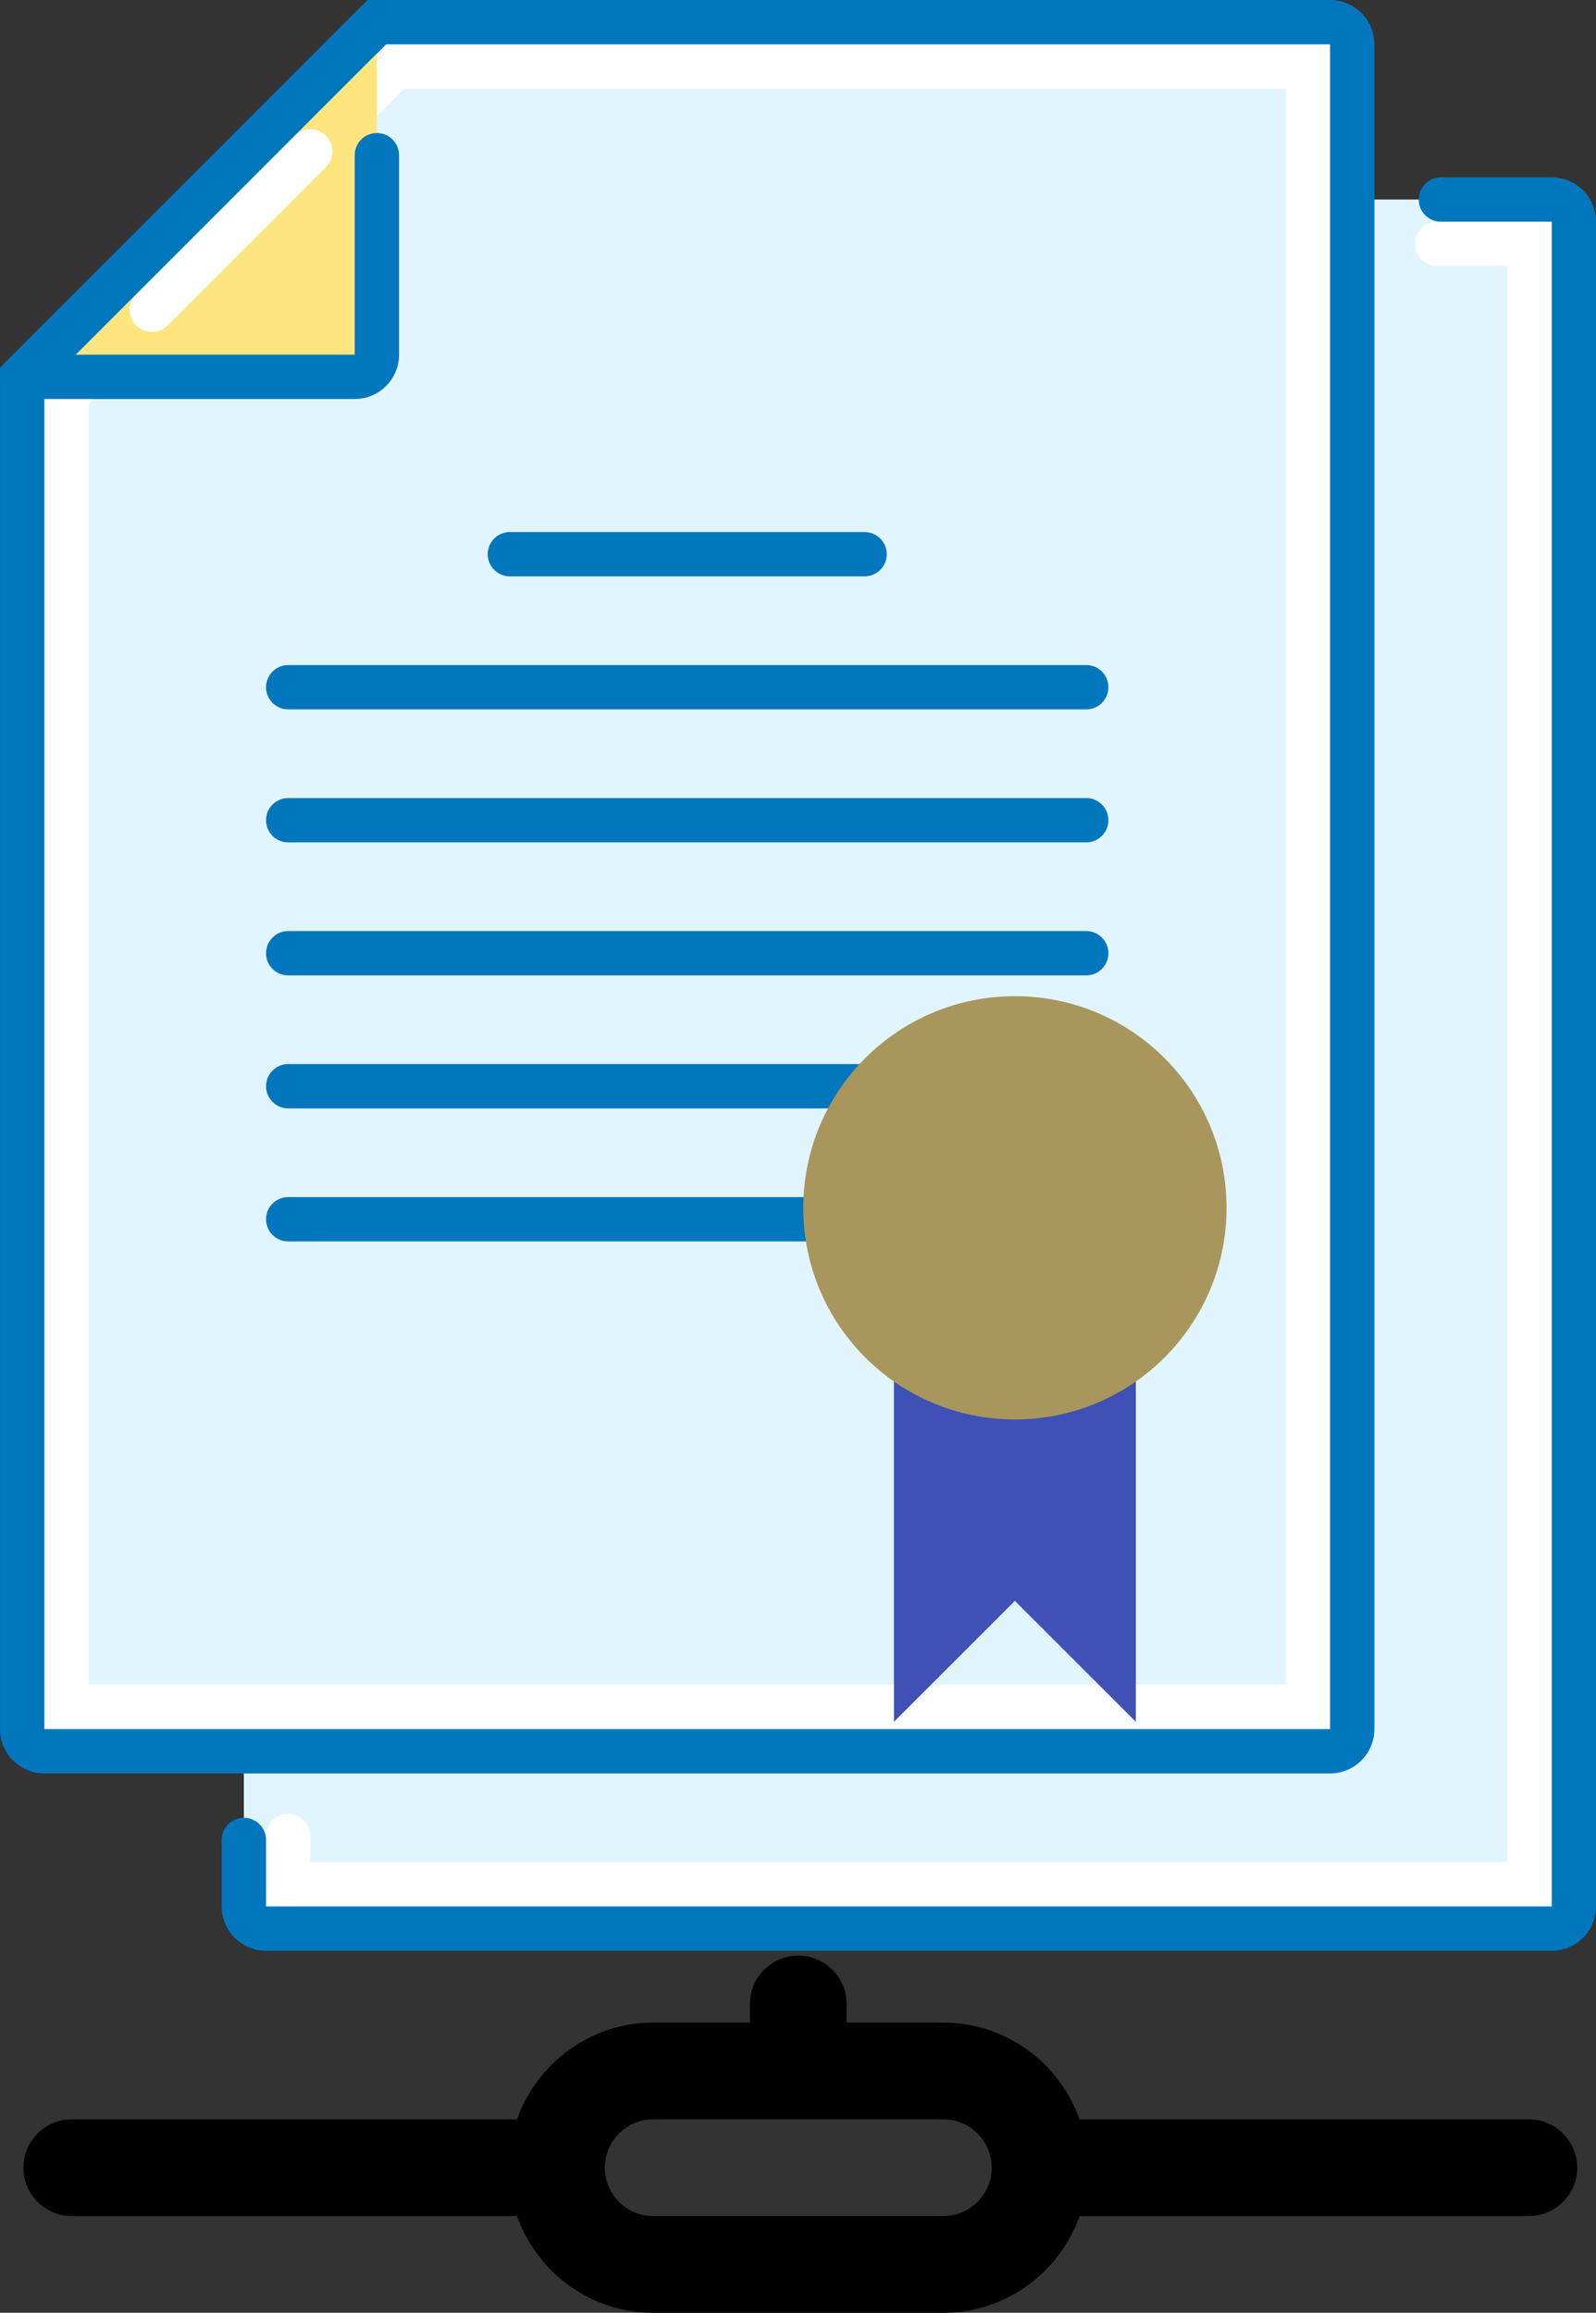 <?xml version="1.0" encoding="UTF-8" standalone="no"?>
<!-- Uploaded to: SVG Repo, www.svgrepo.com, Transformed by: SVG Repo Mixer Tools -->

<svg
   height="869.457"
   width="600.007"
   version="1.1"
   id="Layer_1"
   viewBox="0 0 384.004 556.451"
   xml:space="preserve"
   xmlns="http://www.w3.org/2000/svg"
   xmlns:svg="http://www.w3.org/2000/svg"><rect x="0" y="0" width="384.004" height="556.451" fill="#333333" stroke="none"/><defs
   id="defs43">
	

		
	
			
			
			
			
			
		</defs>



















<path
   style="fill:#ffffff;stroke:none;stroke-width:4.243"
   d="M 252.563,61.097 V 141.721 h 80.624 z"
   id="path1858" /><g
   id="g7021"
   transform="matrix(1,0,0,1,-60.093,44.452)"
   style="fill:#000000">
	<g
   id="g7019">
		<path
   d="M 427.939,465.455 H 319.837 c -4.817,-13.51 -17.617,-23.273 -32.768,-23.273 h -23.273 v -4.484 c 0,-6.423 -5.213,-11.636 -11.636,-11.636 -6.423,0 -11.636,5.213 -11.636,11.636 v 4.484 h -23.273 c -15.151,0 -27.951,9.763 -32.768,23.273 H 77.371 c -6.423,0 -11.636,5.213 -11.636,11.636 0,6.423 5.213,11.636 11.636,11.636 H 184.483 C 189.3,502.237 202.1,512 217.251,512 h 69.818 c 15.151,0 27.951,-9.763 32.768,-23.273 h 108.102 c 6.423,0 11.636,-5.213 11.636,-11.636 0.001,-6.423 -5.212,-11.636 -11.636,-11.636 z M 287.069,488.727 h -69.818 c -6.412,0 -11.636,-5.225 -11.636,-11.636 0,-6.411 5.225,-11.636 11.636,-11.636 h 69.818 c 6.412,0 11.636,5.225 11.636,11.636 0,6.411 -5.224,11.636 -11.636,11.636 z"
   id="path7017" />
	</g>
</g><g
   id="document_x2C__file"
   transform="matrix(10.667,0,0,10.667,-63.995,-21.331)">

<path
   d="M 41,45.5 H 12 c -0.276,0 -0.5,-0.224 -0.5,-0.5 V 14.5 l 8,-8 H 41 c 0.276,0 0.5,0.224 0.5,0.5 v 38 c 0,0.276 -0.224,0.5 -0.5,0.5 z"
   fill="#e1f5fe"
   id="path10474" />

<path
   d="M 41,45 H 12 v -1.586 c 0,-0.276 0.224,-0.5 0.5,-0.5 0.276,0 0.5,0.224 0.5,0.5 V 44 H 40 V 8 h -1.586 c -0.276,0 -0.5,-0.224 -0.5,-0.5 0,-0.276 0.224,-0.5 0.5,-0.5 H 41 Z"
   fill="#ffffff"
   id="path10476" />

<path
   d="M 41,46 H 12 c -0.551,0 -1,-0.449 -1,-1 v -1.5 c 0,-0.276 0.224,-0.5 0.5,-0.5 0.276,0 0.5,0.224 0.5,0.5 V 45 H 41 V 7 H 38.5 C 38.223,7 38,6.776 38,6.5 38,6.224 38.223,6 38.5,6 H 41 c 0.551,0 1,0.449 1,1 v 38 c 0,0.551 -0.449,1 -1,1 z"
   fill="#0277bd"
   id="path10478" />

<path
   d="M 36,41.5 H 7 C 6.724,41.5 6.5,41.276 6.5,41 V 10.5 l 8,-8 H 36 c 0.276,0 0.5,0.224 0.5,0.5 v 38 c 0,0.276 -0.224,0.5 -0.5,0.5 z"
   fill="#e1f5fe"
   id="path10480" />

<path
   d="M 36,41 H 7 V 10.707 L 14.707,3 H 36 Z M 8,40 H 35 V 4 H 15.121 L 8,11.121 Z"
   fill="#ffffff"
   id="path10482" />

<path
   d="M 36,42 H 7 C 6.449,42 6,41.551 6,41 V 10.293 L 14.292,2 H 36 c 0.551,0 1,0.449 1,1 v 38 c 0,0.551 -0.449,1 -1,1 z m 0,-1 v 0.5 z M 7,10.707 V 41 H 36 V 3 H 14.707 Z"
   fill="#0277bd"
   id="path10484" />

<path
   d="M 14,10.5 H 6.5 l 8,-8 V 10 c 0,0.276 -0.224,0.5 -0.5,0.5 z"
   fill="#ffe57f"
   id="path10486" />

<path
   d="M 9.426,9.488 C 9.298,9.488 9.17,9.439 9.072,9.342 8.877,9.147 8.877,8.83 9.072,8.635 l 3.573,-3.573 c 0.195,-0.195 0.512,-0.195 0.707,0 0.195,0.195 0.195,0.512 0,0.707 L 9.779,9.342 C 9.682,9.439 9.554,9.488 9.426,9.488 Z"
   fill="#ffffff"
   id="path10488" />

<path
   d="M 14,11 H 6.5 C 6.298,11 6.115,10.878 6.038,10.691 5.96,10.504 6.003,10.289 6.146,10.146 l 8,-8 c 0.195,-0.195 0.512,-0.195 0.707,0 0.195,0.195 0.195,0.512 0,0.707 L 7.707,10 H 14 V 5.5 C 14,5.224 14.224,5 14.5,5 14.776,5 15,5.224 15,5.5 V 10 c 0,0.551 -0.449,1 -1,1 z"
   fill="#0277bd"
   id="path10490" />

<g
   id="g10504">

<path
   d="m 30.5,27 h -18 C 12.224,27 12,26.776 12,26.5 12,26.224 12.224,26 12.5,26 h 18 c 0.276,0 0.5,0.224 0.5,0.5 0,0.276 -0.224,0.5 -0.5,0.5 z"
   fill="#0277bd"
   id="path10492" />

<path
   d="m 30.5,24 h -18 C 12.224,24 12,23.776 12,23.5 12,23.224 12.224,23 12.5,23 h 18 c 0.276,0 0.5,0.224 0.5,0.5 0,0.276 -0.224,0.5 -0.5,0.5 z"
   fill="#0277bd"
   id="path10494" />

<path
   d="m 30.5,21 h -18 C 12.224,21 12,20.776 12,20.5 12,20.224 12.224,20 12.5,20 h 18 c 0.276,0 0.5,0.224 0.5,0.5 0,0.276 -0.224,0.5 -0.5,0.5 z"
   fill="#0277bd"
   id="path10496" />

<path
   d="m 25.5,30 h -13 C 12.224,30 12,29.776 12,29.5 12,29.224 12.224,29 12.5,29 h 13 c 0.276,0 0.5,0.224 0.5,0.5 0,0.276 -0.224,0.5 -0.5,0.5 z"
   fill="#0277bd"
   id="path10498" />

<path
   d="m 25.5,15 h -8 C 17.224,15 17,14.776 17,14.5 17,14.224 17.224,14 17.5,14 h 8 c 0.276,0 0.5,0.224 0.5,0.5 0,0.276 -0.224,0.5 -0.5,0.5 z"
   fill="#0277bd"
   id="path10500" />

<path
   d="m 30.5,18 h -18 C 12.224,18 12,17.776 12,17.5 12,17.224 12.224,17 12.5,17 h 18 c 0.276,0 0.5,0.224 0.5,0.5 0,0.276 -0.224,0.5 -0.5,0.5 z"
   fill="#0277bd"
   id="path10502" />

</g>

</g><g
   id="g11578"
   transform="matrix(1.48,0,0,1.48,718.064,-332.141)"><path
     style="fill:#3f51b5;stroke-width:1.229"
     d="m -339.846,445.344 h 39.322 v 58.982 l -19.661,-19.661 -19.661,19.661 z"
     id="path11289" /><circle
     style="fill:#a8965d;stroke-width:1.229"
     cx="-320.185"
     cy="420.768"
     r="34.406"
     id="circle11291" /></g></svg>
